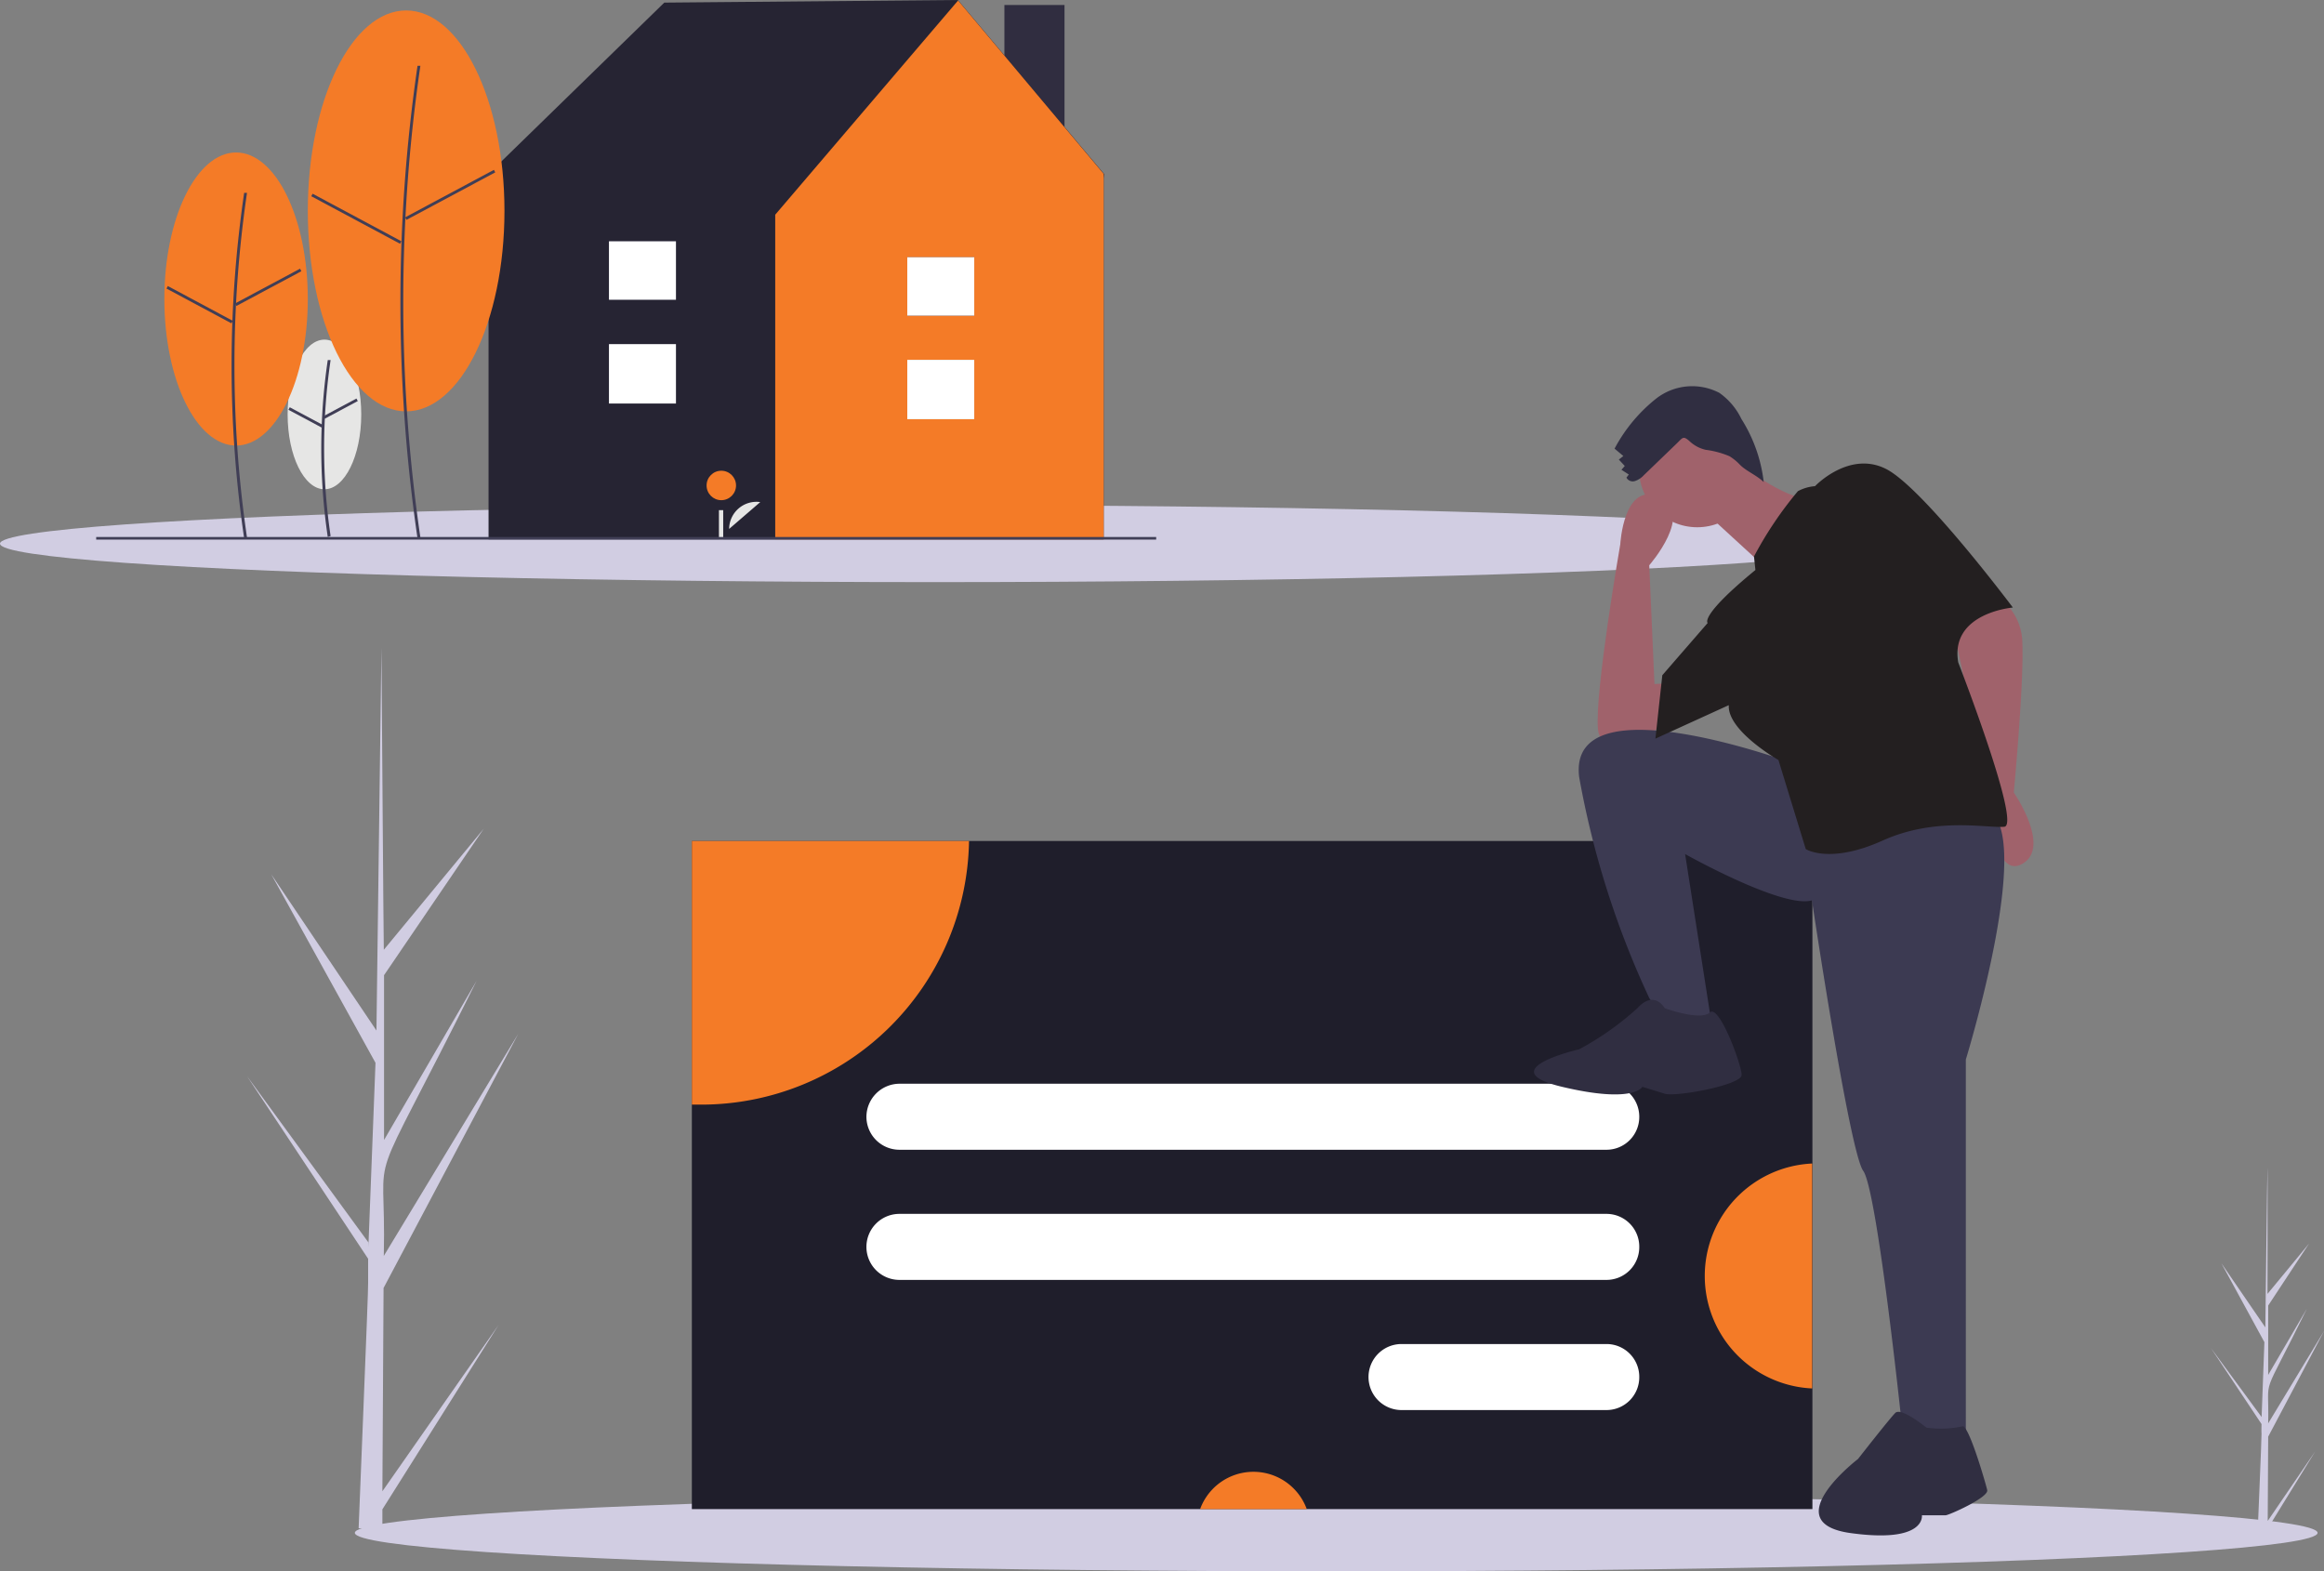 <svg id="Layer_1" data-name="Layer 1" xmlns="http://www.w3.org/2000/svg" viewBox="0 0 97.85 66.16"><rect x="0" y="0" width="97.85" height="66.16" fill="#808080" stroke="none"/><defs><style>.cls-1{fill:#d1cde2;}.cls-2{fill:#1f1e2b;}.cls-3{fill:#f47b27;}.cls-4{fill:#fff;}.cls-5{fill:#a0626b;}.cls-6{fill:#3c3a52;}.cls-7{fill:#302e41;}.cls-8{fill:#231f20;}.cls-9{fill:#e6e6e5;}.cls-10{fill:#403e56;}.cls-11{fill:#302d40;}.cls-12{fill:#262433;}</style></defs><ellipse class="cls-1" cx="39.36" cy="22.89" rx="39.36" ry="1.62"/><path class="cls-1" d="M17.4,89.9l4.89-7L17.4,90.66v.8c-.35,0-.69,0-1,0,0-.18.42-10.17.4-10.35,0,0,0-1,0-1L11.7,72.42l5.11,7,0,.2.3-7.76-4.39-7.94,4.43,6.58c0-.11.21-16,.21-16.13s.09,12.67.1,12.73L21.67,62l-4.2,6.17,0,6.94,3.9-6.71c-4.87,9.79-3.79,6.36-3.91,11.59l5.66-9.35-5.67,10.7Z" transform="translate(-1.3 -27.11)"/><path class="cls-1" d="M96.78,91.15l2-2.93-2,3.25v.33h-.43c0-.08.18-4.24.17-4.32s0-.39,0-.41l-2.13-3.2,2.13,2.9v.09l.12-3.24L94.83,80.3,96.68,83s.08-6.68.09-6.72,0,5.28,0,5.31l1.75-2.12L96.8,82.08V85l1.63-2.79c-2,4.08-1.58,2.65-1.63,4.83l2.36-3.9-2.36,4.46Z" transform="translate(-1.3 -27.11)"/><ellipse class="cls-1" cx="56.26" cy="64.54" rx="41.32" ry="1.62"/><rect class="cls-2" x="29.13" y="35.41" width="47.18" height="28.13"/><path class="cls-3" d="M42.1,62.52a11.28,11.28,0,0,1-11.28,11.1h-.39V62.52Z" transform="translate(-1.3 -27.11)"/><path class="cls-3" d="M56.32,90.65H51.83a2.39,2.39,0,0,1,4.49,0Z" transform="translate(-1.3 -27.11)"/><path class="cls-3" d="M77.6,76.1v9.47a4.74,4.74,0,0,1,0-9.47Z" transform="translate(-1.3 -27.11)"/><path class="cls-4" d="M39.17,72.74H68.94a1.39,1.39,0,0,1,1.38,1.39h0a1.38,1.38,0,0,1-1.38,1.39H39.17a1.39,1.39,0,0,1-1.39-1.39h0A1.4,1.4,0,0,1,39.17,72.74Z" transform="translate(-1.3 -27.11)"/><path class="cls-4" d="M39.17,78.22H68.94a1.38,1.38,0,0,1,1.38,1.39h0A1.38,1.38,0,0,1,68.94,81H39.17a1.39,1.39,0,0,1-1.39-1.39h0A1.39,1.39,0,0,1,39.17,78.22Z" transform="translate(-1.3 -27.11)"/><path class="cls-4" d="M60.31,83.7h8.63a1.38,1.38,0,0,1,1.38,1.39h0a1.38,1.38,0,0,1-1.38,1.39H60.31a1.39,1.39,0,0,1-1.39-1.39h0A1.39,1.39,0,0,1,60.31,83.7Z" transform="translate(-1.3 -27.11)"/><path class="cls-5" d="M85.08,52.05a2.38,2.38,0,0,1,1.37,2.16c.07,1.66-.36,6.27-.36,6.27s1.59,2.3.36,3-1.37-2.59-1.37-2.59L83.64,54S84.51,52,85.08,52.05Z" transform="translate(-1.3 -27.11)"/><path class="cls-5" d="M71.82,57.38s-3.1,2-3.24.43.94-7.78.94-7.78.14-2.67,1.65-2-.43,2.88-.43,2.88l.22,5,1.44-.07Z" transform="translate(-1.3 -27.11)"/><path class="cls-6" d="M76.79,59.25s-9.51-3.53-9,.58a37.54,37.54,0,0,0,2.95,9.3l.87,1.37h1.8l-1.16-7.43s4.11,2.31,5.34,1.95c0,0,1.58,10.59,2.16,11.39s1.59,10.37,1.59,10.37l.93,1.16h1.8V71.72s3.1-10.09.72-10.59S76.79,59.25,76.79,59.25Z" transform="translate(-1.3 -27.11)"/><path class="cls-7" d="M71.39,69.56s-.43-.79-1.15,0a12.2,12.2,0,0,1-2.45,1.73s-3.75.86-.72,1.58,3.38,0,3.38,0l.94.29c.43.15,3.24-.36,3.24-.79s-.95-3-1.34-2.63S71.39,69.56,71.39,69.56Z" transform="translate(-1.3 -27.11)"/><path class="cls-7" d="M82.41,87.22s-1.06-.87-1.31-.62-1.57,1.94-1.57,1.94-3.5,2.68-.31,3.12,3-.75,3-.75h1c.13,0,1.82-.75,1.75-1.06s-.81-2.86-1.06-2.68A4.34,4.34,0,0,1,82.41,87.22Z" transform="translate(-1.3 -27.11)"/><circle class="cls-5" cx="71.46" cy="19.75" r="2.45"/><path class="cls-5" d="M74.49,46.57s1.87,1.58,3.17,1.58-1.87,3-1.87,3L73,48.59Z" transform="translate(-1.3 -27.11)"/><path class="cls-8" d="M75.21,51.11l-.06-.57A15.67,15.67,0,0,1,77,47.79a1.82,1.82,0,0,1,.72-.21s1.44-1.52,3-.72,5.33,5.83,5.33,5.83-2.66.22-2.3,2.31c0,0,2.66,6.85,1.94,6.92s-2.88-.43-5.12.58-3.24.36-3.24.36l-1.15-3.75s-2.16-1.23-2.09-2.31L71,58.21l.29-2.67,1.91-2.2S72.83,53.06,75.21,51.11Z" transform="translate(-1.3 -27.11)"/><path class="cls-7" d="M70.51,47.12a.88.88,0,0,1-.36.24.3.3,0,0,1-.37-.14l.1-.13-.31-.2.14-.16-.25-.27.19-.15L69.28,46a6.69,6.69,0,0,1,1.78-2.13,2.47,2.47,0,0,1,2.63-.22,2.84,2.84,0,0,1,.93,1.1,6.3,6.3,0,0,1,.94,2.66c-.29-.29-.72-.45-1-.73a2.17,2.17,0,0,0-.44-.36,3.76,3.76,0,0,0-1-.27,1.46,1.46,0,0,1-.7-.38c-.26-.22-.27-.13-.53.12Z" transform="translate(-1.3 -27.11)"/><ellipse class="cls-9" cx="13.66" cy="17.45" rx="1.55" ry="3.15"/><path class="cls-10" d="M15.1,49.72a25.51,25.51,0,0,1,0-7.45l.12,0a25.24,25.24,0,0,0,0,7.41Z" transform="translate(-1.3 -27.11)"/><rect class="cls-10" x="14.85" y="44.25" width="1.58" height="0.12" transform="translate(-20.35 -14.49) rotate(-28.14)"/><rect class="cls-10" x="14.11" y="43.89" width="0.12" height="1.58" transform="translate(-33.21 8.98) rotate(-61.84)"/><rect class="cls-11" x="42.29" y="0.21" width="2.53" height="8.77"/><polygon class="cls-12" points="46.49 7.33 40.33 0 27.97 0.11 20.47 7.42 20.62 7.52 20.57 7.52 20.57 22.71 46.47 22.71 46.47 7.52 46.49 7.33"/><polygon class="cls-3" points="40.34 0.02 32.64 9.04 32.64 22.71 46.47 22.71 46.47 7.32 40.34 0.02"/><rect class="cls-10" x="38.2" y="15.15" width="2.82" height="2.5"/><rect class="cls-10" x="38.2" y="10.83" width="2.82" height="2.46"/><rect class="cls-4" x="38.2" y="15.15" width="2.82" height="2.5"/><rect class="cls-4" x="38.2" y="10.83" width="2.82" height="2.46"/><path class="cls-9" d="M32,49.38a1.15,1.15,0,0,1,1.31-1.13" transform="translate(-1.3 -27.11)"/><circle class="cls-3" cx="30.37" cy="20.44" r="0.62"/><rect class="cls-9" x="30.27" y="21.48" width="0.18" height="1.23"/><ellipse class="cls-3" cx="9.94" cy="12.59" rx="3.02" ry="6.17"/><path class="cls-10" d="M11.58,49.78a50.24,50.24,0,0,1,0-14.55l.12,0a50,50,0,0,0,0,14.51Z" transform="translate(-1.3 -27.11)"/><rect class="cls-10" x="11.04" y="39.15" width="3.1" height="0.12" transform="translate(-18.3 -16.54) rotate(-28.14)"/><rect class="cls-10" x="9.65" y="38.39" width="0.12" height="3.1" transform="translate(-31.39 2.54) rotate(-61.84)"/><ellipse class="cls-3" cx="17.1" cy="8.88" rx="4.14" ry="8.44"/><path class="cls-10" d="M18.88,49.78a69,69,0,0,1,0-19.9l.12,0a68.76,68.76,0,0,0,0,19.86Z" transform="translate(-1.3 -27.11)"/><rect class="cls-10" x="18.13" y="35.26" width="4.24" height="0.12" transform="translate(-15.56 -13.39) rotate(-28.14)"/><rect class="cls-10" x="16.24" y="34.2" width="0.12" height="4.24" transform="translate(-24.71 6.44) rotate(-61.84)"/><rect class="cls-10" x="4.05" y="22.61" width="44.63" height="0.11"/><rect class="cls-10" x="25.64" y="14.49" width="2.82" height="2.5"/><rect class="cls-10" x="25.64" y="10.16" width="2.82" height="2.46"/><rect class="cls-4" x="25.64" y="14.49" width="2.82" height="2.5"/><rect class="cls-4" x="25.64" y="10.16" width="2.82" height="2.46"/></svg>